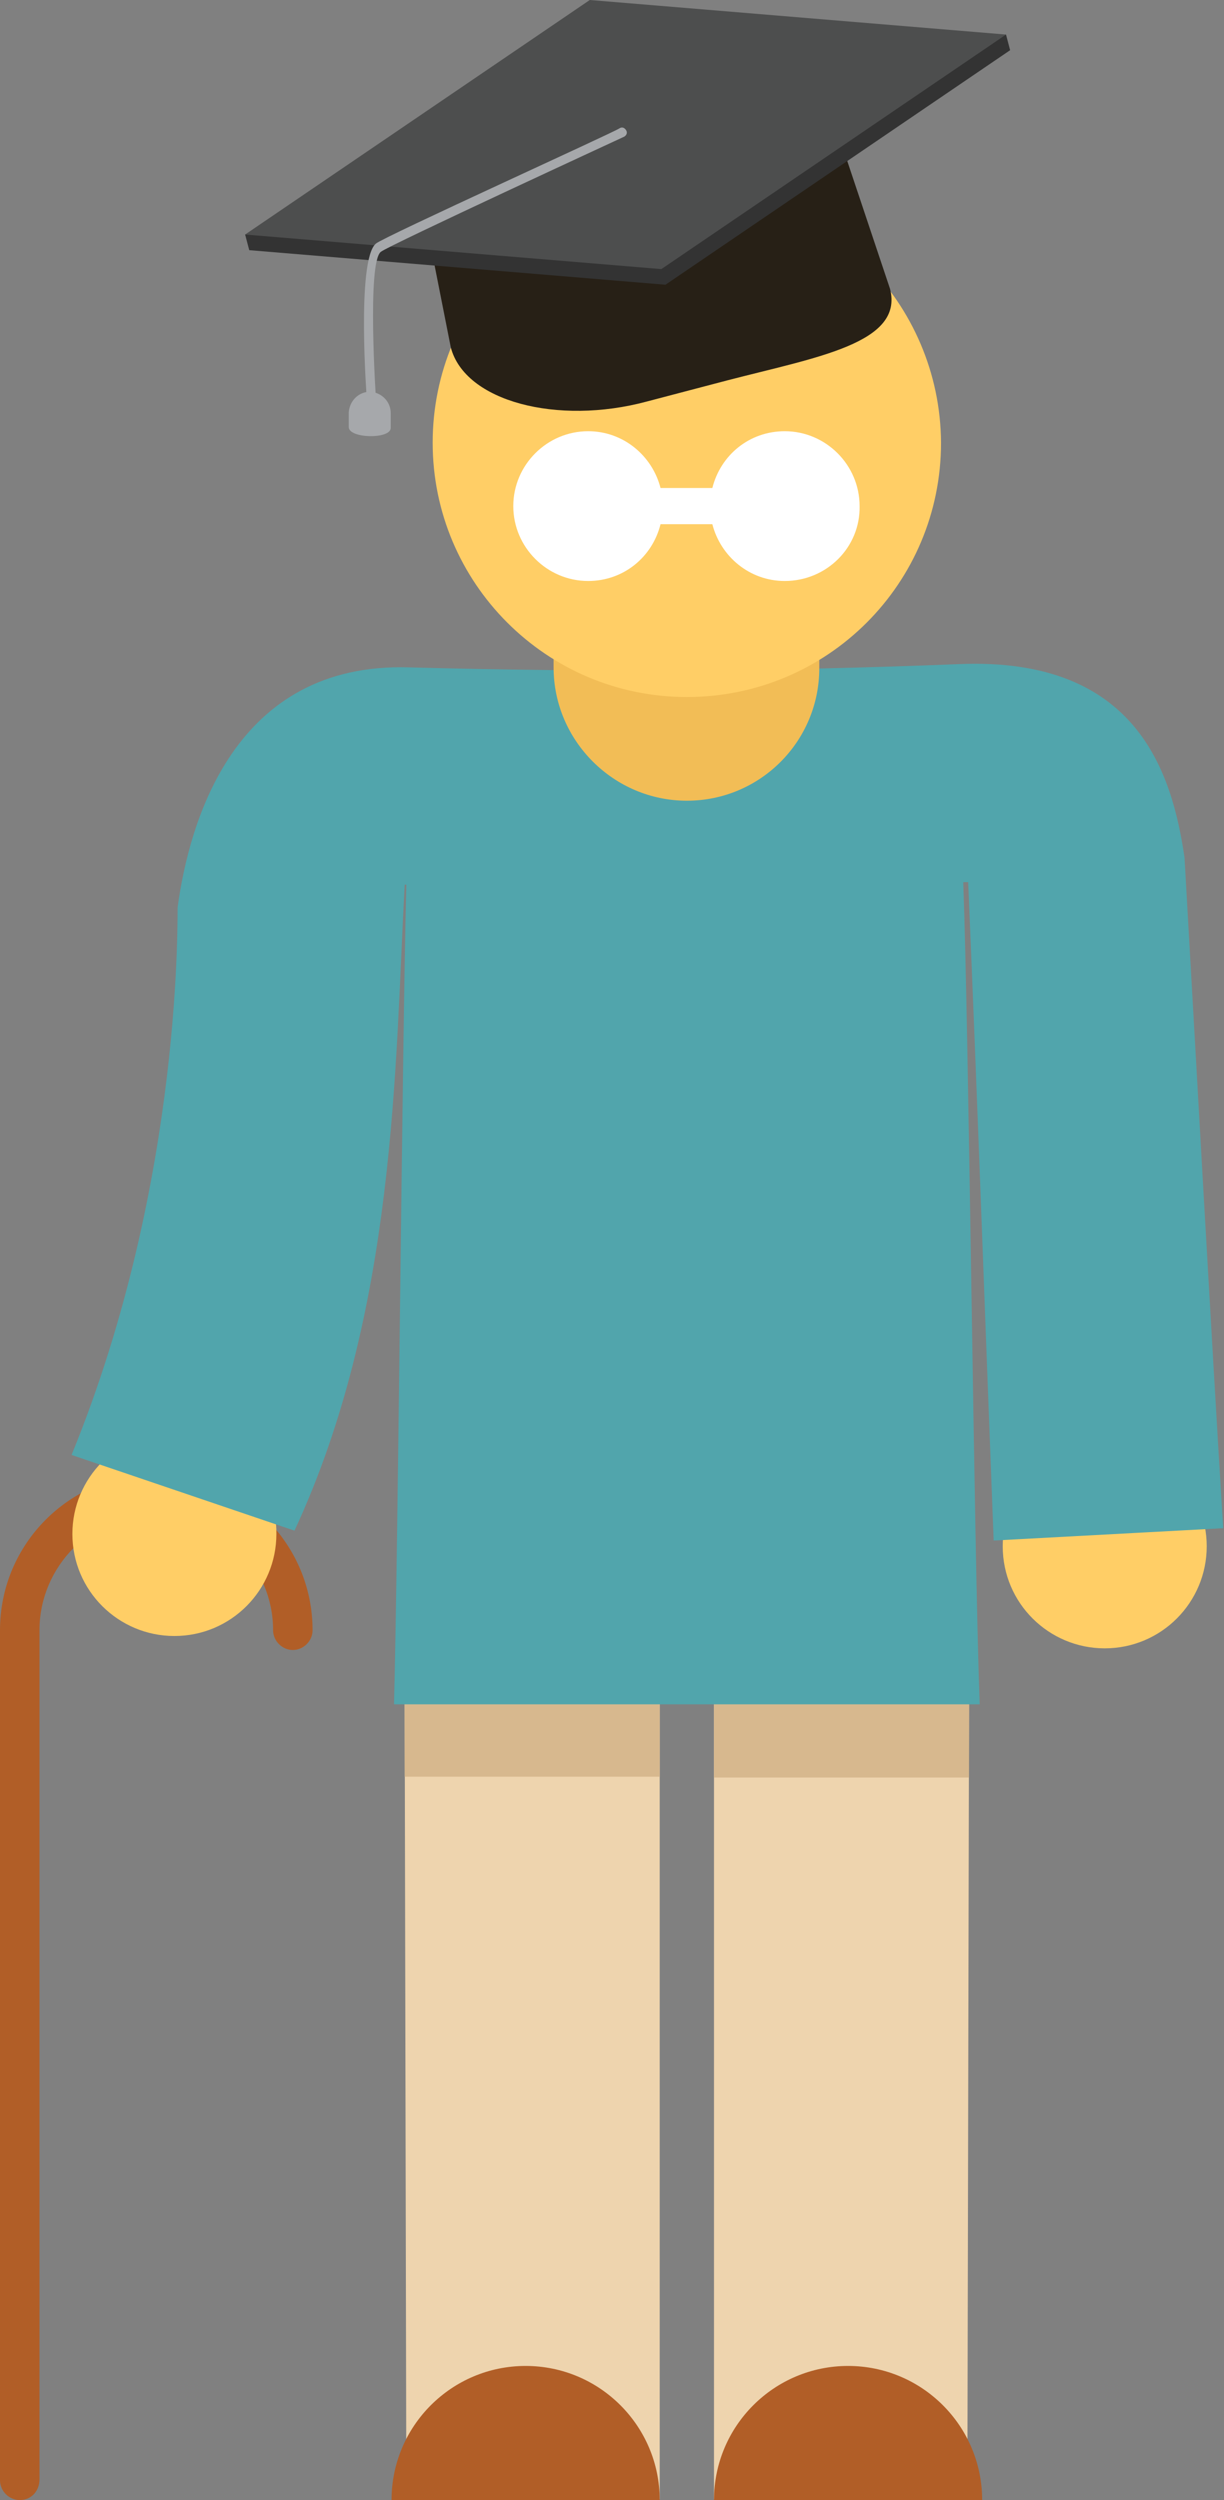 <?xml version="1.0" encoding="utf-8"?>
<!-- Generator: Adobe Illustrator 19.0.0, SVG Export Plug-In . SVG Version: 6.00 Build 0)  -->
<svg version="1.1" id="Layer_1" xmlns="http://www.w3.org/2000/svg" xmlns:xlink="http://www.w3.org/1999/xlink" x="0px" y="0px"
	 viewBox="0 0 148.8 303.8" style="enable-background:new 0 0 148.8 303.8;" xml:space="preserve">
<rect x="0" y="0" width="148.8" height="303.8" fill="#808080" stroke="none"/>
<style type="text/css">
	.st0{fill:#EED4AE;}
	.st1{fill:#D7B88E;}
	.st2{fill:#B15E27;}
	.st3{fill:#FFCE66;}
	.st4{fill:#51A5AC;}
	.st5{fill:#F2BD56;}
	.st6{fill:#FFFFFF;}
	.st7{fill:#272016;}
	.st8{fill:#333333;}
	.st9{fill:#4D4E4E;}
	.st10{fill:#A6A8AB;}
</style>
<g>
	<g>
		<g>
			<g>
				<g>
					<g>
						<g>
							<g>
								<path class="st0" d="M86.8,197v106.7h30.8l0.3-141.8C86.8,161.9,86.8,197,86.8,197z"/>
								<path class="st0" d="M49.1,161.9l0.3,141.8h30.8V197C80.2,197,80.2,161.9,49.1,161.9z"/>
							</g>
							<path class="st1" d="M86.8,197V216h31l0.1-54C86.8,161.9,86.8,197,86.8,197z"/>
						</g>
						<g>
							<path class="st2" d="M2.4,303.8c-1.3,0-2.4-1.1-2.4-2.4V198.1c0-10.5,8.5-19,19-19c10.5,0,19,8.5,19,19
								c0,1.3-1.1,2.4-2.4,2.4c-1.3,0-2.4-1.1-2.4-2.4c0-7.8-6.4-14.2-14.2-14.2c-7.8,0-14.2,6.4-14.2,14.2v103.2
								C4.8,302.7,3.8,303.8,2.4,303.8z"/>
						</g>
					</g>
				</g>
			</g>
			<path class="st1" d="M80.2,197c0,0,0-35.1-31.1-35.1l0.1,54h31V197z"/>
			<path class="st3" d="M21.2,174c-6.9,0-12.4,5.6-12.4,12.4c0,6.9,5.6,12.4,12.4,12.4c6.9,0,12.4-5.6,12.4-12.4
				C33.7,179.6,28.1,174,21.2,174z"/>
			<path class="st3" d="M134.3,175.5c-6.9,0-12.4,5.6-12.4,12.4c0,6.9,5.6,12.4,12.4,12.4c6.9,0,12.4-5.6,12.4-12.4
				C146.7,181.1,141.2,175.5,134.3,175.5z"/>
			<path class="st4" d="M120.8,187.2l27.9-1.5c-1.6-26.2-3.2-55.3-4.7-81.5c-1.5-10.2-5.7-24.4-27.4-23.5c-22.2,0.9-44.5,1-66.8,0.4
				c-21.4-0.7-26.8,18.9-28.2,29.1c-0.1,0,0.9,32.9-12.9,66.6l27.1,9.2c12.4-26.7,12.2-56.5,13.4-78.5c0.1,0,0.1,0,0.2,0
				c-0.5,18.8-1,80.8-1.5,99.6h71.2c-0.7-18.8-1.3-81.2-2-99.9c0.2,0,0.4,0,0.6,0C118.8,132.9,119.8,161.5,120.8,187.2z"/>
			<path class="st5" d="M83.5,97.3c8.9,0,16.1-7.2,16.1-16.1V68.4H67.3v12.7C67.3,90,74.6,97.3,83.5,97.3z"/>
			<path class="st3" d="M83.5,22.9c-17.1,0-30.9,13.8-30.9,30.9c0,17,13.8,30.9,30.9,30.9c17.1,0,30.9-13.8,30.9-30.9
				C114.3,36.8,100.5,22.9,83.5,22.9z"/>
			<path class="st6" d="M86.5,27.9c8.4,0,15.5,3.1,17.7,7.3c-3.9-3-10.4-5-17.7-5c-7.3,0-13.8,2-17.7,5C71,30.9,78.1,27.9,86.5,27.9
				z"/>
			<path class="st6" d="M86.5,33.2c8.4,0,15.5,3.1,17.7,7.3c-3.9-3-10.4-5-17.7-5c-7.3,0-13.8,2-17.7,5C71,36.2,78.1,33.2,86.5,33.2
				z"/>
			<path class="st6" d="M95.4,70.6c-4.3,0-7.8-3-8.8-6.9h-6.3c-1,4-4.5,6.9-8.8,6.9c-5,0-9.1-4.1-9.1-9.1c0-5,4.1-9.1,9.1-9.1
				c4.3,0,7.8,3,8.8,6.9h6.3c1-4,4.5-6.9,8.8-6.9c5,0,9.1,4.1,9.1,9.1C104.6,66.5,100.5,70.6,95.4,70.6z"/>
			<path class="st2" d="M63.9,287.5c-9,0-16.3,7.3-16.3,16.3h32.6C80.2,294.8,72.9,287.5,63.9,287.5z"/>
			<path class="st2" d="M103.1,287.5c-9,0-16.3,7.3-16.3,16.3h32.6C119.4,294.8,112.1,287.5,103.1,287.5z"/>
		</g>
	</g>
	<g>
		<g>
			<g>
				<g>
					<path class="st7" d="M51.3,24.5l3.5,17.7c1.7,6.6,13,9.5,23.8,6.6l9.9-2.6c10.8-2.8,21.4-4.5,19.7-11.1l-7.9-23.6L51.3,24.5z"
						/>
					<polygon class="st8" points="122.8,6.1 122.3,4.2 29.8,28.5 30.3,30.4 80.9,34.6 					"/>
					<polygon class="st9" points="122.3,4.2 71.7,0 29.8,28.5 80.4,32.7 					"/>
				</g>
				<g>
					<path class="st10" d="M45.3,49c-0.3,0.1-0.6-0.1-0.7-0.4c0,0-1.3-17,1.1-19c0.9-0.8,28.9-13.5,29.6-14c0.3-0.2,0.6-0.1,0.8,0.2
						c0.2,0.3,0.1,0.6-0.2,0.8c-0.2,0.1-28.6,13.2-29.6,14c-1.7,1.3-0.6,17.8-0.6,17.8C45.8,48.6,45.6,48.9,45.3,49z"/>
				</g>
				<path class="st10" d="M47.5,52c0-0.5,0-1.8,0-1.8c0-1.4-1.1-2.5-2.5-2.6c-1.4,0-2.5,1.1-2.6,2.5c0,0,0,1.2,0,1.8
					C42.4,53.3,47.5,53.4,47.5,52z"/>
			</g>
		</g>
	</g>
</g>
</svg>
